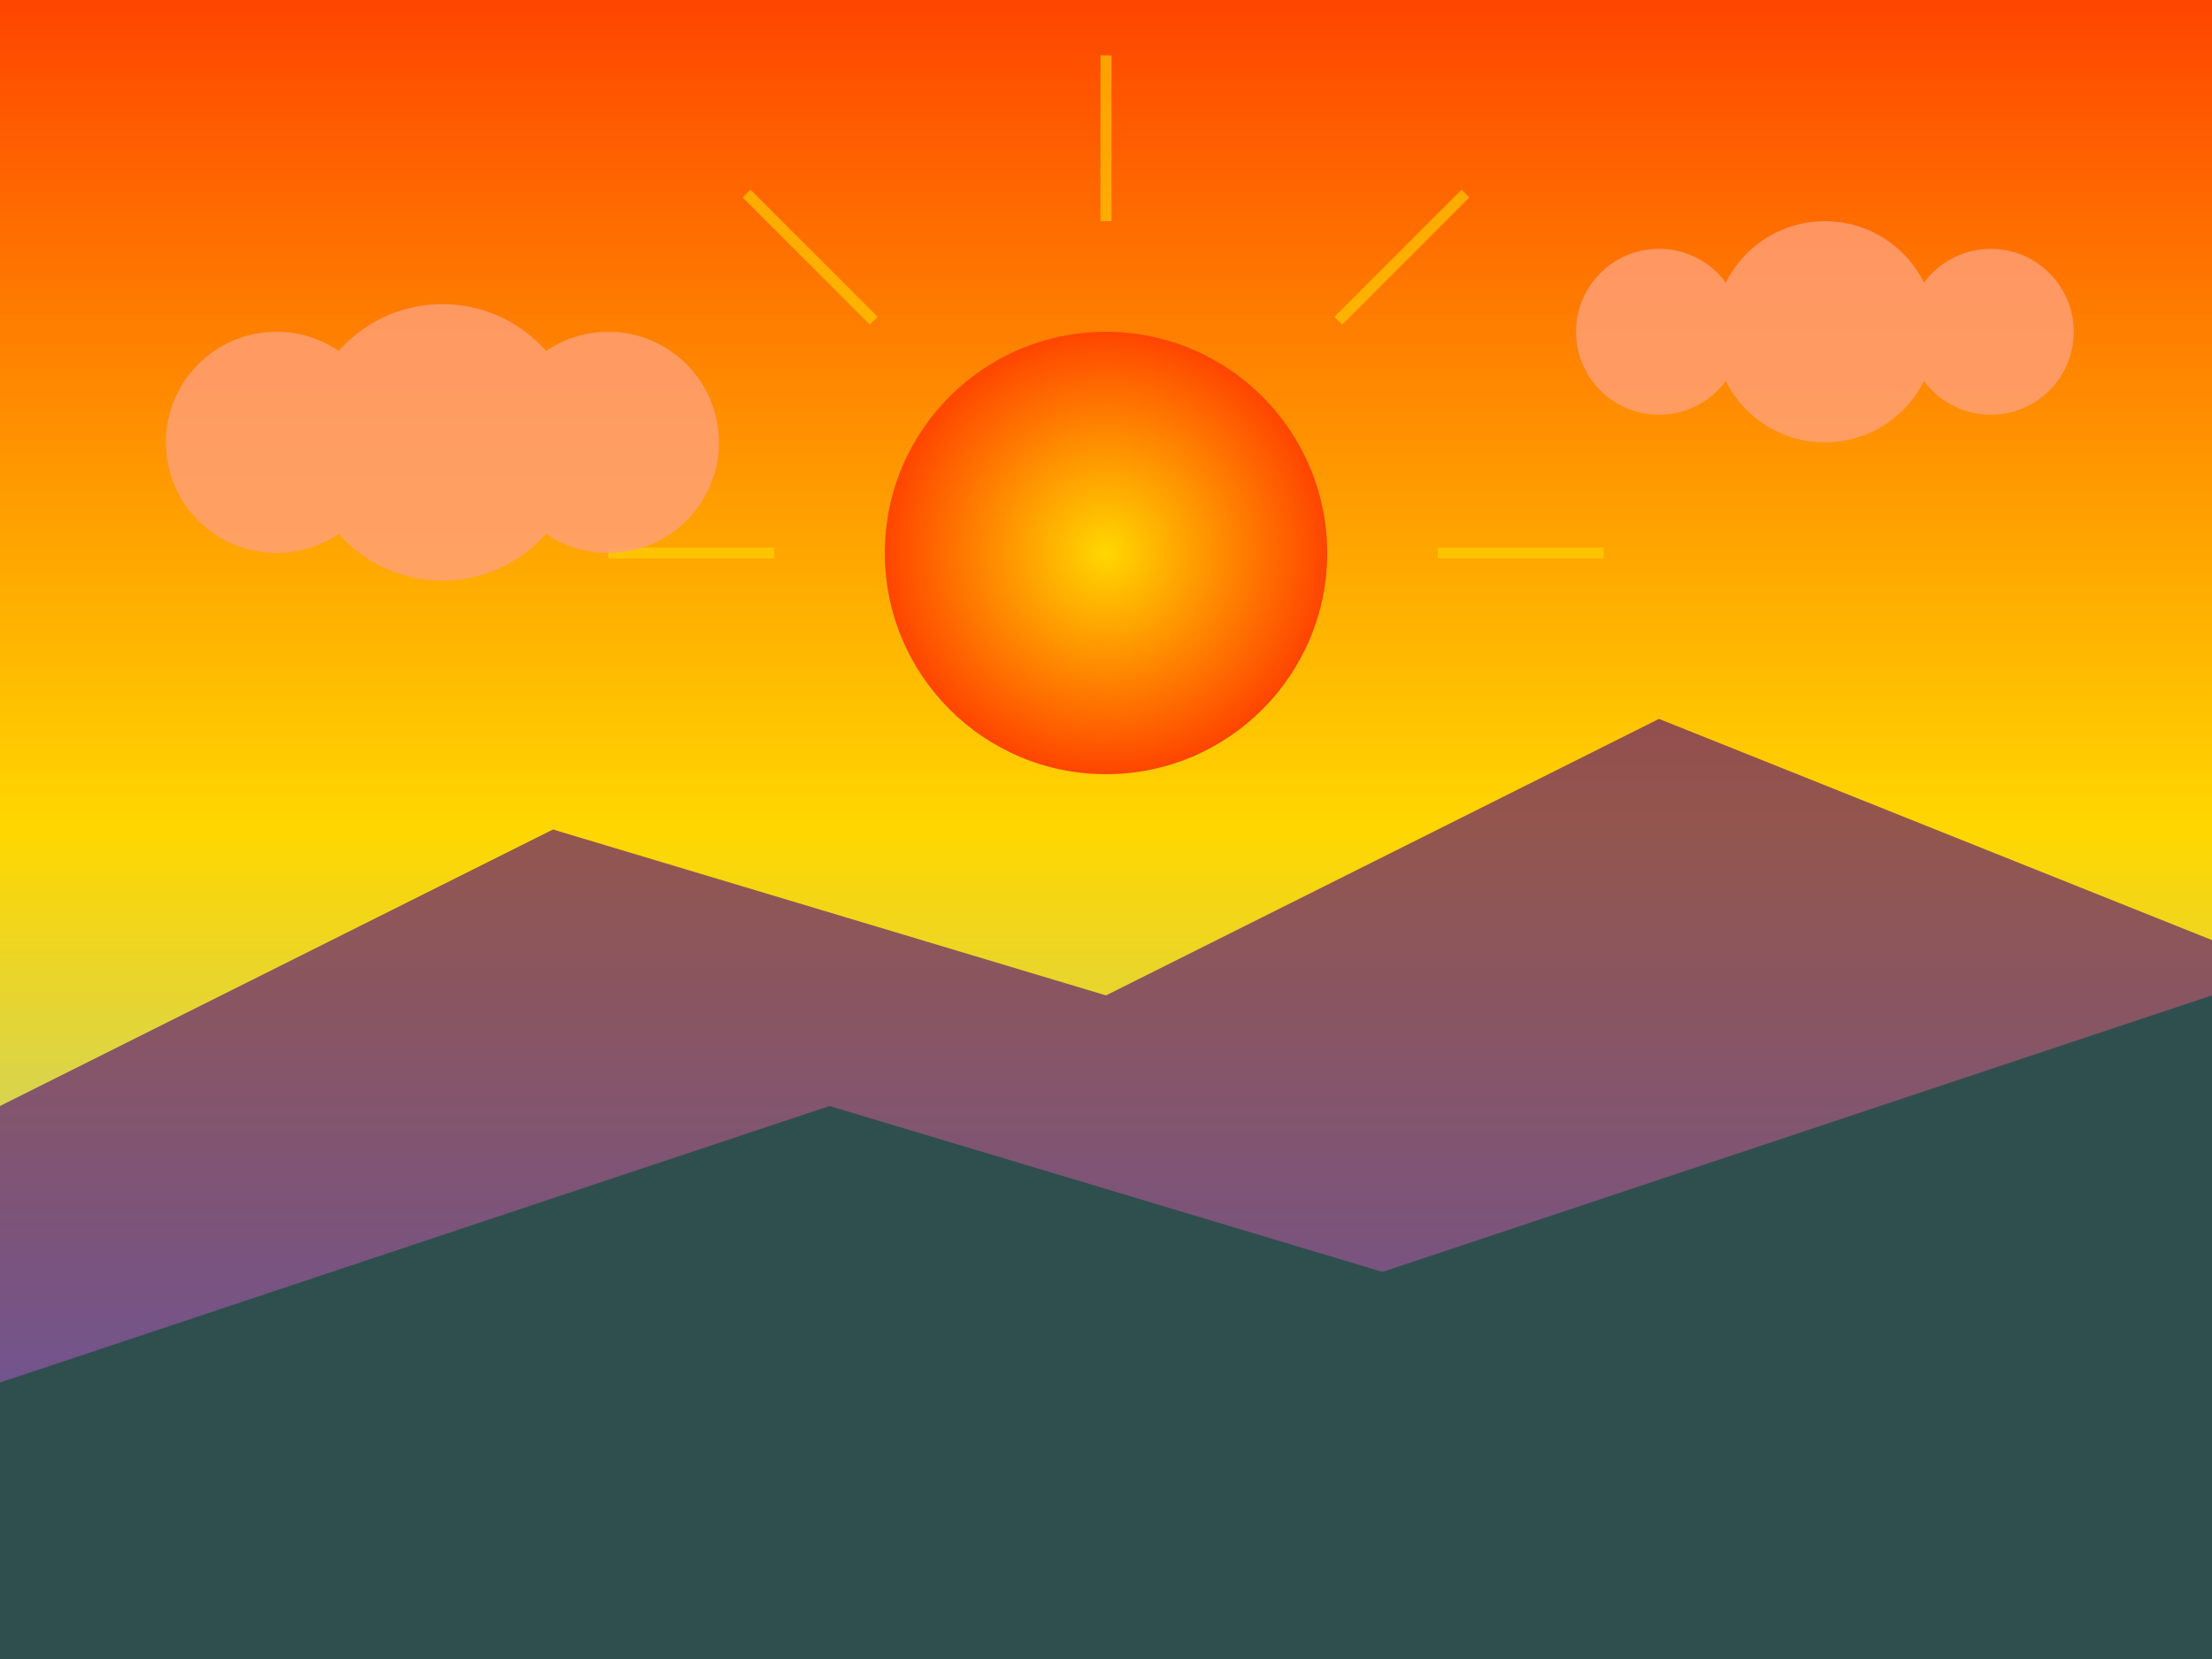 <svg width="400" height="300" viewBox="0 0 400 300" xmlns="http://www.w3.org/2000/svg">
  <defs>
    <linearGradient id="skyGradient" x1="0%" y1="0%" x2="0%" y2="100%">
      <stop offset="0%" style="stop-color:#FF4500"/>
      <stop offset="50%" style="stop-color:#FFD700"/>
      <stop offset="100%" style="stop-color:#87CEEB"/>
    </linearGradient>
    <radialGradient id="sunGradient" cx="50%" cy="50%" r="50%">
      <stop offset="0%" style="stop-color:#FFD700"/>
      <stop offset="100%" style="stop-color:#FF4500"/>
    </radialGradient>
  </defs>
  
  <!-- 天空背景 -->
  <rect width="400" height="300" fill="url(#skyGradient)"/>
  
  <!-- 远山 -->
  <path d="M0,200 L100,150 L200,180 L300,130 L400,170 L400,300 L0,300 Z" 
        fill="#4B0082" opacity="0.6"/>
  
  <!-- 近山 -->
  <path d="M0,250 L150,200 L250,230 L400,180 L400,300 L0,300 Z" 
        fill="#2F4F4F"/>
  
  <!-- 太阳 -->
  <circle cx="200" cy="100" r="40" fill="url(#sunGradient)"/>
  
  <!-- 光芒 -->
  <g opacity="0.6">
    <line x1="200" y1="40" x2="200" y2="10" stroke="#FFD700" stroke-width="2"/>
    <line x1="260" y1="100" x2="290" y2="100" stroke="#FFD700" stroke-width="2"/>
    <line x1="140" y1="100" x2="110" y2="100" stroke="#FFD700" stroke-width="2"/>
    <line x1="242" y1="58" x2="265" y2="35" stroke="#FFD700" stroke-width="2"/>
    <line x1="158" y1="58" x2="135" y2="35" stroke="#FFD700" stroke-width="2"/>
  </g>
  
  <!-- 云朵 -->
  <g opacity="0.8" fill="#FFA07A">
    <circle cx="50" cy="80" r="20"/>
    <circle cx="80" cy="80" r="25"/>
    <circle cx="110" cy="80" r="20"/>
    
    <circle cx="300" cy="60" r="15"/>
    <circle cx="330" cy="60" r="20"/>
    <circle cx="360" cy="60" r="15"/>
  </g>
</svg>